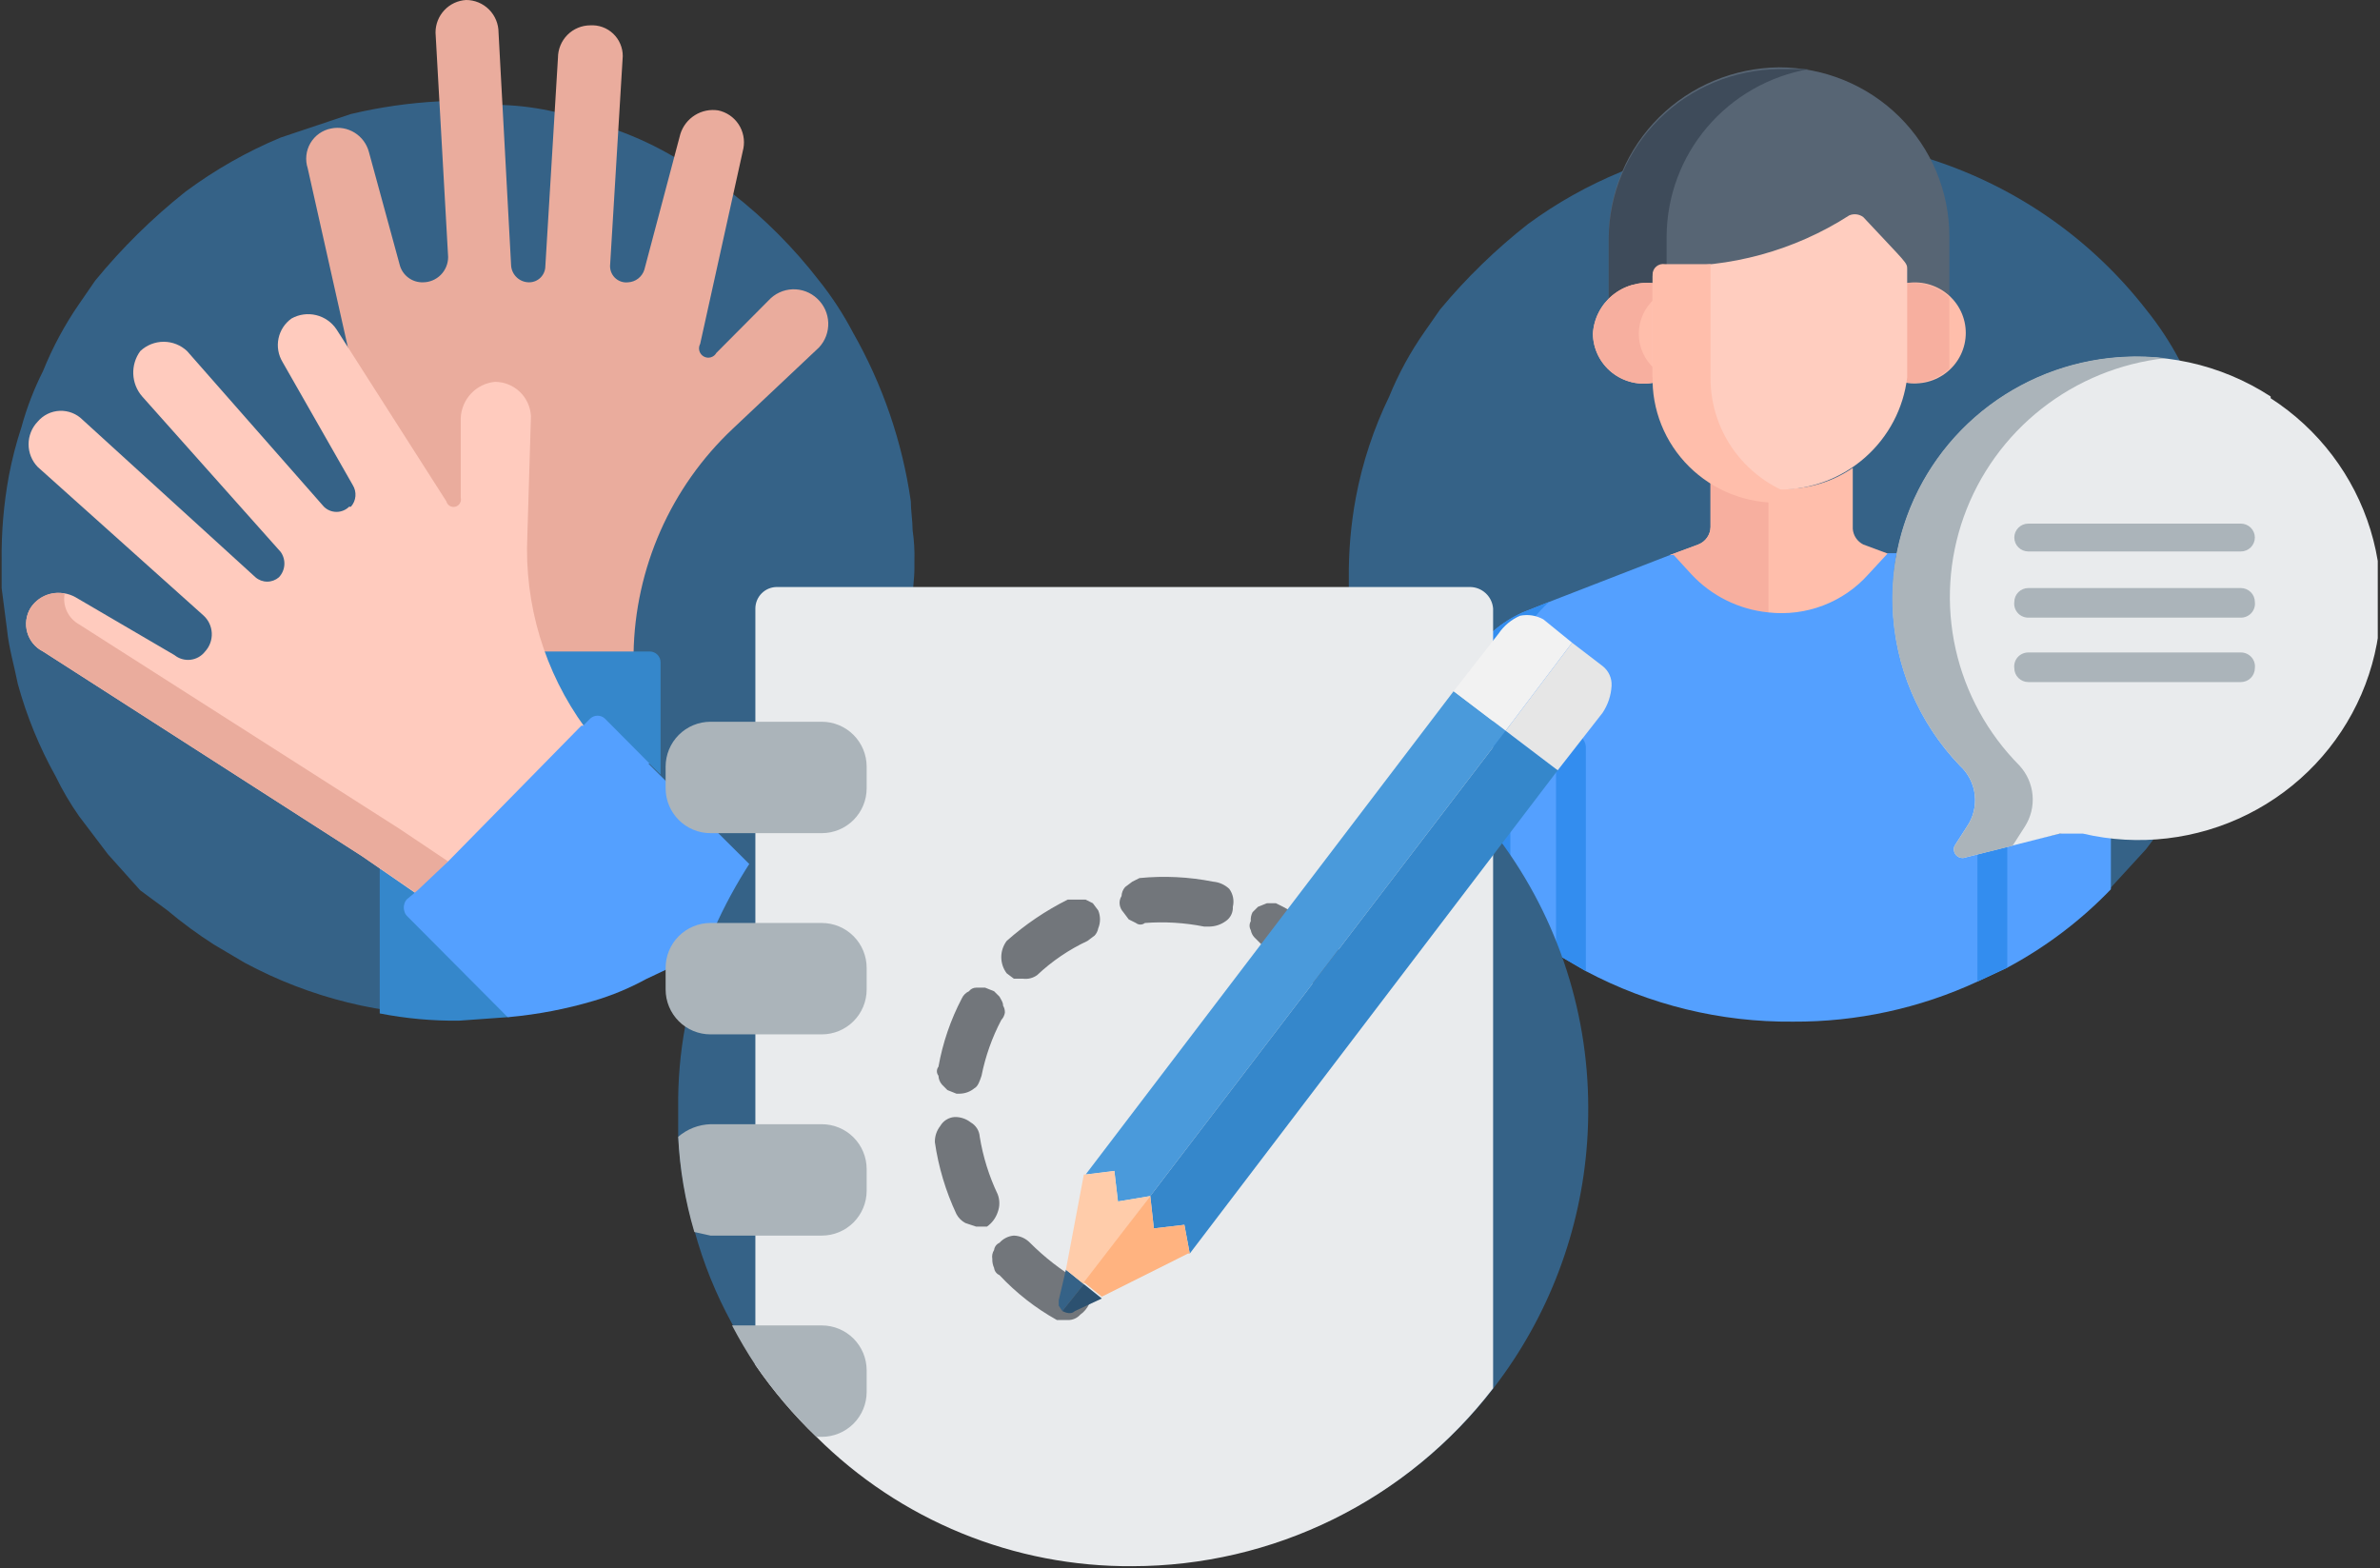 <svg width="299" height="197" viewBox="0 0 299 197" fill="none" xmlns="http://www.w3.org/2000/svg">
<rect x="0" y="0" width="299" height="197" fill="#333333" stroke="none"/>
<g clip-path="url(#clip0_39_18)">
<path d="M281.293 72.779V73.654C281.293 74.967 281.073 76.061 281.073 77.373C280.977 78.847 280.755 80.311 280.411 81.749C280.298 83.005 280.076 84.249 279.749 85.468C278.039 92.44 275.048 99.04 270.925 104.938L269.602 106.688L265.19 111.5C261.4 115.439 257.008 118.761 252.175 121.345L248.425 123.095C241.176 126.452 233.265 128.17 225.264 128.127C216.2 128.106 207.274 125.93 199.234 121.782L195.484 119.595C193.483 118.334 191.568 116.946 189.749 115.438L186.44 112.594L182.469 108.219L178.94 103.625C177.855 102.1 176.896 100.49 176.072 98.812C174.078 95.293 172.523 91.546 171.44 87.655C170.44 83.855 169.775 79.975 169.454 76.061V76.061V72.779C169.41 69.332 169.706 65.888 170.337 62.497C171.164 58.103 172.574 53.837 174.528 49.809C175.692 46.957 177.172 44.242 178.94 41.715L180.925 38.871C184.209 34.921 187.906 31.328 191.955 28.151C195.567 25.499 199.494 23.295 203.646 21.588V21.588C206.507 20.412 209.457 19.461 212.469 18.744C216.666 17.778 220.956 17.265 225.264 17.213C231.187 17.249 237.068 18.208 242.69 20.057C253.364 23.501 262.743 30.058 269.602 38.871C271.2 40.847 272.604 42.972 273.793 45.215C277.509 51.454 279.91 58.375 280.852 65.56C280.852 66.654 281.073 67.966 281.073 69.06C281.256 70.291 281.33 71.535 281.293 72.779V72.779Z" fill="#356287"/>
<path d="M212.028 72.342C213.513 73.911 215.307 75.162 217.299 76.017C219.291 76.872 221.439 77.314 223.609 77.314C225.78 77.314 227.927 76.872 229.919 76.017C231.911 75.162 233.705 73.911 235.19 72.342L237.616 69.716L234.087 68.404C233.714 68.216 233.396 67.937 233.164 67.592C232.933 67.247 232.794 66.848 232.764 66.435V58.778C230.241 60.519 227.234 61.437 224.161 61.403C220.869 61.531 217.623 60.611 214.896 58.778V66.216C214.885 66.691 214.733 67.153 214.458 67.542C214.183 67.931 213.798 68.231 213.352 68.404L209.822 69.716L212.028 72.342Z" fill="#FFBEAB"/>
<path d="M222.175 61.403C219.57 61.129 217.071 60.228 214.896 58.778V66.216C214.885 66.691 214.733 67.153 214.458 67.542C214.183 67.931 213.798 68.231 213.352 68.404L209.822 69.716L212.028 72.342C214.729 75.087 218.325 76.793 222.175 77.154V61.403Z" fill="#F7AF9F"/>
<path d="M265.19 104.938V111.719C261.4 115.658 257.008 118.98 252.175 121.564L248.425 123.314C241.175 126.671 233.264 128.389 225.263 128.345C216.187 128.432 207.236 126.25 199.234 122.001L195.484 119.814C193.483 118.553 191.568 117.164 189.749 115.657L186.44 112.813L182.469 108.438V90.499C182.468 87.636 183.3 84.833 184.865 82.427C186.43 80.022 188.662 78.115 191.293 76.936L194.602 75.623L209.822 69.716H210.263L212.469 72.123C214.999 74.855 218.454 76.569 222.175 76.936C224.507 77.198 226.868 76.897 229.057 76.059C231.247 75.221 233.199 73.871 234.749 72.123L237.175 69.498H238.278C237.411 74.236 237.7 79.111 239.12 83.715C240.54 88.32 243.05 92.521 246.44 95.968C247.484 97.022 248.14 98.394 248.3 99.863C248.46 101.332 248.116 102.812 247.322 104.062L245.778 106.25C245.694 106.392 245.651 106.555 245.655 106.719C245.66 106.884 245.711 107.044 245.803 107.182C245.895 107.319 246.025 107.427 246.177 107.495C246.328 107.562 246.496 107.586 246.661 107.563L248.425 107.125L252.175 106.031H253.058L258.793 104.719C259.72 104.431 260.7 104.356 261.661 104.5C262.822 104.75 264.003 104.897 265.19 104.938V104.938Z" fill="#54A0FF"/>
<path d="M194.602 75.623C193.063 77.006 191.836 78.695 191 80.579C190.164 82.464 189.737 84.502 189.749 86.561V115.657L186.44 112.813L182.469 108.438V90.499C182.468 87.636 183.3 84.833 184.865 82.427C186.43 80.021 188.662 78.115 191.293 76.936L194.602 75.623Z" fill="#338DEF"/>
<path d="M199.234 93.781V122.001L195.484 119.814V93.781C195.532 93.333 195.733 92.915 196.054 92.596C196.376 92.278 196.797 92.078 197.249 92.03C197.739 92.027 198.213 92.205 198.58 92.528C198.947 92.851 199.18 93.297 199.234 93.781V93.781Z" fill="#338DEF"/>
<path d="M252.175 106.031V121.564L248.425 123.314V106.906L252.175 106.031Z" fill="#338DEF"/>
<path d="M285.264 49.809C278.974 45.713 271.385 44.053 263.941 45.147C256.498 46.24 249.719 50.01 244.897 55.738C240.074 61.467 237.544 68.754 237.788 76.213C238.032 83.671 241.033 90.78 246.219 96.187C247.266 97.147 247.931 98.448 248.093 99.853C248.255 101.258 247.903 102.674 247.102 103.844L245.558 106.25C245.48 106.424 245.45 106.614 245.47 106.803C245.489 106.992 245.558 107.173 245.669 107.327C245.781 107.482 245.931 107.605 246.104 107.685C246.278 107.764 246.47 107.798 246.661 107.781L258.793 104.719H261.661C268.639 106.358 275.976 105.501 282.379 102.3C288.783 99.099 293.841 93.759 296.663 87.221C299.485 80.683 299.888 73.367 297.803 66.563C295.717 59.758 291.277 53.903 285.264 50.028V49.809Z" fill="#E9EBED"/>
<path d="M254.381 103.844C255.131 102.671 255.472 101.288 255.352 99.905C255.233 98.522 254.659 97.216 253.719 96.187C249.71 92.15 246.926 87.076 245.687 81.545C244.448 76.013 244.804 70.247 246.714 64.907C248.625 59.567 252.011 54.867 256.488 51.346C260.965 47.825 266.35 45.624 272.028 44.996C265.759 44.255 259.412 45.451 253.854 48.421C248.295 51.392 243.797 55.991 240.974 61.591C238.15 67.192 237.139 73.52 238.078 79.712C239.017 85.904 241.86 91.658 246.219 96.187C247.266 97.147 247.931 98.448 248.093 99.853C248.255 101.258 247.903 102.674 247.102 103.844L245.558 106.25C245.48 106.424 245.45 106.614 245.47 106.803C245.489 106.992 245.558 107.173 245.669 107.327C245.781 107.482 245.931 107.605 246.104 107.685C246.278 107.764 246.47 107.798 246.661 107.781L252.837 106.25L254.381 103.844Z" fill="#ABB4BA"/>
<path d="M281.514 65.779H254.822C254.354 65.779 253.906 65.963 253.575 66.291C253.244 66.619 253.058 67.064 253.058 67.529C253.058 67.993 253.244 68.438 253.575 68.766C253.906 69.094 254.354 69.279 254.822 69.279H281.514C281.982 69.279 282.431 69.094 282.762 68.766C283.092 68.438 283.278 67.993 283.278 67.529C283.278 67.064 283.092 66.619 282.762 66.291C282.431 65.963 281.982 65.779 281.514 65.779Z" fill="#ABB4BA"/>
<path d="M281.514 73.873H254.822C254.354 73.873 253.906 74.057 253.575 74.385C253.244 74.714 253.058 75.159 253.058 75.623C253.026 75.871 253.049 76.122 253.123 76.36C253.197 76.598 253.322 76.818 253.49 77.005C253.657 77.191 253.862 77.34 254.092 77.441C254.322 77.543 254.571 77.594 254.822 77.592H281.514C281.765 77.594 282.014 77.543 282.244 77.441C282.474 77.34 282.679 77.191 282.847 77.005C283.014 76.818 283.139 76.598 283.213 76.36C283.288 76.122 283.31 75.871 283.278 75.623C283.278 75.159 283.092 74.714 282.762 74.385C282.431 74.057 281.982 73.873 281.514 73.873V73.873Z" fill="#ABB4BA"/>
<path d="M281.514 81.967H254.822C254.571 81.965 254.322 82.017 254.092 82.118C253.862 82.219 253.657 82.368 253.49 82.555C253.322 82.741 253.197 82.961 253.123 83.199C253.049 83.437 253.026 83.689 253.058 83.936C253.058 84.4 253.244 84.845 253.575 85.174C253.906 85.502 254.354 85.686 254.822 85.686H281.514C281.982 85.686 282.431 85.502 282.762 85.174C283.092 84.845 283.278 84.4 283.278 83.936C283.31 83.689 283.288 83.437 283.213 83.199C283.139 82.961 283.014 82.741 282.847 82.555C282.679 82.368 282.474 82.219 282.244 82.118C282.014 82.017 281.765 81.965 281.514 81.967V81.967Z" fill="#ABB4BA"/>
<path d="M223.499 8.462C217.842 8.519 212.433 10.773 208.432 14.741C204.432 18.708 202.159 24.072 202.102 29.683V37.558C202.879 36.973 203.771 36.554 204.72 36.328C205.669 36.102 206.656 36.074 207.616 36.245V35.152C207.614 34.959 207.654 34.769 207.733 34.593C207.813 34.418 207.931 34.262 208.078 34.137C208.226 34.011 208.399 33.92 208.586 33.868C208.773 33.817 208.969 33.807 209.161 33.839C217.321 34.103 225.378 31.972 232.322 27.714C232.441 27.589 232.588 27.494 232.751 27.436C232.914 27.378 233.089 27.358 233.261 27.38C233.432 27.401 233.597 27.462 233.74 27.558C233.884 27.654 234.003 27.782 234.087 27.932C239.602 33.62 239.602 33.401 239.602 34.276V36.245C240.513 36.061 241.452 36.063 242.363 36.251C243.273 36.439 244.135 36.809 244.896 37.339V29.683C244.896 26.896 244.342 24.136 243.267 21.562C242.192 18.987 240.616 16.648 238.629 14.678C236.642 12.707 234.283 11.144 231.687 10.078C229.091 9.011 226.309 8.462 223.499 8.462V8.462Z" fill="#576574"/>
<path d="M209.381 29.682C209.408 24.661 211.211 19.808 214.476 15.97C217.742 12.132 222.262 9.552 227.249 8.681H223.499C217.842 8.738 212.433 10.992 208.432 14.959C204.432 18.927 202.159 24.291 202.102 29.901V37.777C202.879 37.192 203.771 36.773 204.72 36.547C205.669 36.321 206.656 36.293 207.616 36.464V35.37C207.614 35.178 207.654 34.987 207.733 34.812C207.813 34.636 207.931 34.481 208.078 34.355C208.226 34.23 208.399 34.139 208.586 34.087C208.773 34.036 208.969 34.026 209.161 34.058H209.381V29.682Z" fill="#3E4B5A"/>
<path d="M239.381 35.589V48.059C240.305 48.231 241.256 48.199 242.167 47.966C243.077 47.732 243.924 47.302 244.648 46.707C245.372 46.112 245.954 45.365 246.354 44.522C246.754 43.678 246.961 42.756 246.961 41.824C246.961 40.891 246.754 39.97 246.354 39.126C245.954 38.282 245.372 37.536 244.648 36.941C243.924 36.345 243.077 35.916 242.167 35.682C241.256 35.448 240.305 35.417 239.381 35.589V35.589Z" fill="#FFBEAB"/>
<path d="M207.837 47.621V35.589C206.904 35.467 205.955 35.538 205.051 35.796C204.147 36.054 203.306 36.495 202.581 37.091C201.856 37.686 201.263 38.424 200.839 39.257C200.415 40.09 200.169 41.001 200.116 41.933C200.128 42.871 200.35 43.794 200.765 44.637C201.18 45.479 201.778 46.22 202.517 46.806C203.255 47.392 204.115 47.808 205.035 48.024C205.955 48.241 206.912 48.253 207.837 48.059V47.621Z" fill="#FFBEAB"/>
<path d="M244.896 37.339C244.162 36.665 243.287 36.159 242.335 35.857C241.382 35.554 240.374 35.463 239.381 35.589V48.059C240.374 48.185 241.382 48.093 242.335 47.791C243.287 47.489 244.162 46.983 244.896 46.309V37.339Z" fill="#F7AF9F"/>
<path d="M207.837 46.309C207.221 45.755 206.729 45.08 206.393 44.326C206.056 43.572 205.882 42.757 205.882 41.933C205.882 41.109 206.056 40.294 206.393 39.541C206.729 38.787 207.221 38.112 207.837 37.558V35.589C206.904 35.467 205.955 35.538 205.051 35.796C204.147 36.054 203.306 36.495 202.581 37.091C201.856 37.686 201.263 38.424 200.839 39.257C200.415 40.09 200.169 41.001 200.116 41.933C200.128 42.871 200.35 43.794 200.765 44.637C201.18 45.479 201.778 46.22 202.517 46.806C203.255 47.392 204.115 47.808 205.035 48.024C205.955 48.241 206.912 48.253 207.837 48.059V46.309Z" fill="#F7AF9F"/>
<path d="M234.087 27.276C233.839 27.088 233.545 26.968 233.235 26.93C232.924 26.892 232.61 26.936 232.322 27.057C225.442 31.48 217.355 33.696 209.16 33.401C208.969 33.369 208.773 33.379 208.586 33.431C208.399 33.482 208.226 33.574 208.078 33.699C207.931 33.824 207.813 33.98 207.733 34.156C207.654 34.331 207.614 34.522 207.616 34.714V47.402C208.077 51.288 209.96 54.87 212.908 57.47C215.856 60.07 219.664 61.506 223.609 61.506C227.554 61.506 231.362 60.07 234.31 57.47C237.258 54.87 239.141 51.288 239.602 47.402V33.839C239.602 32.964 239.602 33.183 234.087 27.276Z" fill="#FFCDBF"/>
<path d="M214.896 47.402V33.183H209.161C208.969 33.151 208.773 33.161 208.586 33.212C208.399 33.264 208.226 33.355 208.078 33.48C207.931 33.605 207.813 33.761 207.733 33.937C207.654 34.112 207.614 34.303 207.616 34.495V47.184C207.555 49.297 207.93 51.401 208.718 53.366C209.506 55.331 210.69 57.115 212.197 58.611C213.705 60.106 215.504 61.28 217.486 62.061C219.467 62.842 221.588 63.214 223.719 63.153L227.249 62.716C223.728 61.961 220.577 60.026 218.327 57.237C216.077 54.448 214.865 50.974 214.896 47.402V47.402Z" fill="#FFBEAB"/>
</g>
<g clip-path="url(#clip1_39_18)">
<path d="M114.879 70.477V71.386C114.879 72.751 114.652 73.887 114.652 75.251C114.554 76.783 114.327 78.304 113.974 79.798C113.858 81.104 113.631 82.397 113.295 83.663C111.562 90.957 108.411 97.833 104.022 103.897C103.729 104.552 103.348 105.163 102.891 105.716L98.368 110.717L97.463 111.626C93.77 115.302 89.583 118.44 85.023 120.948L81.178 122.766C79.094 123.907 76.896 124.821 74.619 125.495C71.151 126.525 67.591 127.21 63.989 127.541H57.43C48.124 127.631 38.946 125.363 30.741 120.948L26.896 118.674C24.845 117.364 22.881 115.921 21.016 114.355L17.623 111.854L13.552 107.307L9.933 102.533C8.821 100.947 7.838 99.275 6.993 97.531C4.949 93.874 3.354 89.98 2.243 85.936C1.791 83.663 1.112 81.39 0.886 79.116L0.208 73.887V70.477C0.162 66.894 0.465 63.315 1.112 59.792C1.506 57.713 2.035 55.663 2.696 53.654C3.364 51.219 4.273 48.858 5.41 46.606C6.603 43.642 8.12 40.821 9.933 38.194L11.969 35.239C15.336 31.134 19.127 27.4 23.278 24.099C26.982 21.343 31.008 19.052 35.265 17.278V17.278L41.372 15.232L44.086 14.323C47.725 13.46 51.434 12.927 55.168 12.731H57.43L63.084 13.186C65.37 13.264 67.643 13.569 69.87 14.095L75.298 15.687L77.56 16.369C80.074 17.273 82.497 18.415 84.797 19.779L92.035 24.326C96.091 27.495 99.738 31.161 102.891 35.239C104.53 37.293 105.969 39.501 107.189 41.831C110.902 48.359 113.358 55.532 114.426 62.975C114.426 64.111 114.652 65.475 114.652 66.612C114.84 67.891 114.916 69.184 114.879 70.477V70.477Z" fill="#356287"/>
<path d="M102.665 37.512C102.251 37.121 101.763 36.816 101.231 36.616C100.699 36.416 100.132 36.323 99.564 36.344C98.997 36.365 98.439 36.5 97.922 36.739C97.406 36.979 96.943 37.319 96.558 37.739L89.999 44.332C89.849 44.604 89.598 44.804 89.301 44.889C89.004 44.974 88.686 44.938 88.416 44.787C88.146 44.636 87.947 44.384 87.862 44.086C87.777 43.787 87.814 43.467 87.964 43.196L93.392 18.642C93.593 17.588 93.373 16.497 92.781 15.604C92.188 14.711 91.271 14.088 90.225 13.868C89.213 13.711 88.179 13.922 87.308 14.464C86.437 15.006 85.787 15.843 85.476 16.823L80.952 33.874C80.815 34.317 80.546 34.706 80.182 34.99C79.819 35.275 79.377 35.441 78.917 35.466C78.611 35.502 78.301 35.469 78.01 35.367C77.719 35.266 77.455 35.1 77.237 34.881C77.019 34.662 76.854 34.396 76.753 34.104C76.652 33.811 76.619 33.5 76.655 33.192L78.238 7.048C78.239 6.52 78.133 5.999 77.925 5.514C77.718 5.03 77.415 4.593 77.033 4.231C76.652 3.869 76.201 3.589 75.708 3.409C75.215 3.229 74.691 3.152 74.167 3.183C73.087 3.183 72.052 3.614 71.288 4.381C70.525 5.149 70.096 6.19 70.096 7.275L68.513 33.42C68.513 33.962 68.298 34.483 67.916 34.867C67.535 35.25 67.017 35.466 66.477 35.466C65.915 35.469 65.371 35.261 64.953 34.882C64.534 34.504 64.272 33.983 64.215 33.42L62.632 4.092C62.632 3.007 62.203 1.966 61.44 1.199C60.676 0.431 59.641 0 58.561 0C57.521 0.058 56.543 0.515 55.827 1.276C55.112 2.037 54.714 3.045 54.716 4.092L56.299 32.283C56.299 33.127 55.966 33.937 55.372 34.534C54.778 35.13 53.973 35.466 53.133 35.466C52.457 35.484 51.796 35.268 51.261 34.854C50.725 34.44 50.348 33.853 50.193 33.192L46.347 19.097C46.08 18.088 45.44 17.221 44.556 16.671C43.674 16.122 42.615 15.932 41.598 16.142C41.06 16.244 40.551 16.46 40.103 16.776C39.655 17.091 39.279 17.5 39.001 17.973C38.723 18.447 38.548 18.974 38.489 19.521C38.43 20.067 38.487 20.621 38.658 21.143L43.86 44.332L55.847 63.202C55.941 63.42 56.1 63.603 56.303 63.726C56.506 63.848 56.742 63.904 56.978 63.884C57.156 63.884 57.332 63.849 57.497 63.78C57.662 63.712 57.811 63.611 57.937 63.484C58.063 63.358 58.163 63.207 58.231 63.042C58.3 62.877 58.335 62.699 58.335 62.52V52.517C58.329 51.446 58.719 50.411 59.429 49.612C60.14 48.814 61.12 48.31 62.18 48.197H62.406C63.486 48.197 64.521 48.628 65.285 49.396C66.048 50.163 66.477 51.204 66.477 52.289L66.025 67.294C65.87 72.318 66.636 77.327 68.287 82.072H79.595C79.685 76.775 80.833 71.55 82.969 66.707C85.106 61.865 88.189 57.503 92.035 53.881L102.891 43.65C103.28 43.234 103.583 42.744 103.783 42.209C103.982 41.674 104.074 41.105 104.053 40.534C104.032 39.963 103.898 39.402 103.66 38.883C103.422 38.364 103.084 37.898 102.665 37.512V37.512Z" fill="#EAAC9D"/>
<path d="M73.036 91.393H73.262L74.393 90.256H75.75L82.988 97.304V83.208C82.988 83.029 82.953 82.852 82.885 82.686C82.816 82.521 82.716 82.37 82.59 82.244C82.464 82.117 82.315 82.017 82.15 81.948C81.986 81.879 81.809 81.844 81.631 81.844H68.287C69.409 85.238 71.008 88.454 73.036 91.393V91.393Z" fill="#3587CB"/>
<path d="M51.323 115.037C51.242 114.944 51.179 114.836 51.14 114.719C51.102 114.602 51.087 114.478 51.097 114.355C51.097 114.127 51.097 113.9 51.323 113.9L52.68 112.309L47.705 108.671V127.313C50.983 127.954 54.317 128.259 57.656 128.223L63.989 127.768L51.323 115.037Z" fill="#3587CB"/>
<path d="M81.405 42.514C78.272 42.517 75.204 43.417 72.561 45.108C69.918 46.799 67.808 49.211 66.477 52.062V52.062L66.025 62.293L68.06 62.747C68.96 62.747 69.823 62.388 70.459 61.748C71.096 61.109 71.453 60.242 71.453 59.337C71.453 56.684 72.501 54.14 74.368 52.264C76.234 50.388 78.765 49.334 81.405 49.334C82.305 49.334 83.167 48.975 83.804 48.335C84.44 47.696 84.797 46.828 84.797 45.924C84.797 45.019 84.44 44.152 83.804 43.512C83.167 42.873 82.305 42.514 81.405 42.514V42.514Z" fill="#EAAC9D"/>
<path d="M73.489 91.393C68.403 84.429 65.849 75.923 66.251 67.294L66.703 52.289C66.645 51.123 66.143 50.024 65.301 49.22C64.459 48.416 63.341 47.968 62.18 47.97C61.038 48.079 59.974 48.599 59.184 49.435C58.394 50.27 57.932 51.365 57.883 52.517V62.52C57.943 62.761 57.905 63.016 57.777 63.23C57.65 63.443 57.444 63.596 57.204 63.657C56.964 63.717 56.71 63.679 56.498 63.551C56.286 63.423 56.133 63.216 56.073 62.975L42.276 41.377C41.675 40.479 40.761 39.84 39.714 39.587C38.666 39.335 37.563 39.487 36.622 40.013C35.783 40.611 35.199 41.505 34.99 42.517C34.78 43.53 34.959 44.584 35.491 45.469L44.312 60.929C44.574 61.346 44.694 61.839 44.653 62.331C44.612 62.823 44.413 63.288 44.086 63.657H43.86C43.437 64.073 42.868 64.307 42.276 64.307C41.684 64.307 41.116 64.073 40.693 63.657L23.504 44.105C22.707 43.354 21.656 42.936 20.564 42.936C19.471 42.936 18.42 43.354 17.623 44.105C17.012 44.937 16.702 45.953 16.743 46.987C16.784 48.02 17.174 49.008 17.849 49.789L35.265 69.34C35.602 69.814 35.764 70.392 35.722 70.973C35.681 71.554 35.439 72.102 35.039 72.523C34.629 72.875 34.108 73.069 33.569 73.069C33.03 73.069 32.508 72.875 32.099 72.523L10.386 52.744C10.01 52.365 9.561 52.069 9.066 51.874C8.57 51.679 8.04 51.59 7.509 51.611C6.977 51.632 6.456 51.764 5.978 51.998C5.5 52.233 5.076 52.564 4.731 52.971C3.999 53.734 3.59 54.753 3.59 55.813C3.59 56.873 3.999 57.892 4.731 58.655L25.539 77.297C25.856 77.578 26.113 77.92 26.296 78.302C26.479 78.684 26.584 79.099 26.605 79.523C26.626 79.947 26.562 80.37 26.418 80.769C26.274 81.168 26.052 81.533 25.766 81.844C25.545 82.131 25.269 82.37 24.956 82.548C24.642 82.726 24.296 82.84 23.938 82.882C23.58 82.924 23.217 82.894 22.871 82.794C22.525 82.694 22.202 82.526 21.921 82.299L9.481 75.024C8.54 74.498 7.437 74.346 6.389 74.599C5.342 74.851 4.428 75.49 3.827 76.388C3.552 76.846 3.376 77.355 3.307 77.885C3.239 78.414 3.28 78.952 3.429 79.465C3.578 79.978 3.83 80.454 4.171 80.863C4.512 81.273 4.934 81.607 5.41 81.844L45.443 107.534L52.681 112.536L73.489 91.393Z" fill="#FFCBBE"/>
<path d="M50.193 104.124L9.933 78.434C9.265 78.064 8.73 77.491 8.405 76.797C8.08 76.103 7.982 75.323 8.124 74.569C7.309 74.394 6.459 74.474 5.691 74.799C4.922 75.124 4.271 75.679 3.827 76.388C3.552 76.845 3.376 77.355 3.307 77.885C3.239 78.414 3.28 78.952 3.429 79.465C3.578 79.978 3.83 80.454 4.171 80.863C4.512 81.273 4.934 81.607 5.41 81.844L45.443 107.534L52.454 112.309L56.299 108.216L50.193 104.124V104.124Z" fill="#EAAC9D"/>
<path d="M97.463 111.854C93.77 115.53 89.583 118.667 85.023 121.175L81.178 122.994C79.094 124.134 76.896 125.049 74.619 125.722C71.151 126.752 67.591 127.438 63.989 127.768H63.763L51.097 115.037C50.875 114.787 50.752 114.463 50.752 114.127C50.752 113.792 50.875 113.468 51.097 113.218L52.454 112.081L56.299 108.444L73.036 91.393H73.262L74.167 90.484C74.416 90.26 74.738 90.136 75.072 90.136C75.406 90.136 75.728 90.26 75.977 90.484L97.463 111.854Z" fill="#54A0FF"/>
<path d="M81.631 95.94H81.405L64.215 113.218C63.993 113.468 63.87 113.792 63.87 114.127C63.87 114.463 63.993 114.787 64.215 115.037L74.619 125.495C71.151 126.525 67.591 127.21 63.989 127.541H63.763L51.097 114.809C50.875 114.559 50.752 114.235 50.752 113.9C50.752 113.564 50.875 113.241 51.097 112.991L52.454 111.854L56.299 108.216L73.036 91.165H73.262L74.167 90.256C74.416 90.032 74.738 89.909 75.072 89.909C75.406 89.909 75.728 90.032 75.977 90.256L81.631 95.94Z" fill="#54A0FF"/>
</g>
<g clip-path="url(#clip2_39_18)">
<path d="M199.531 139.198C199.586 150.464 196.31 161.495 190.115 170.902C183.92 180.309 175.083 187.671 164.717 192.063C154.351 196.454 142.919 197.678 131.86 195.581C120.8 193.484 110.607 188.159 102.565 180.277C99.708 177.537 97.139 174.512 94.897 171.249C93.837 169.644 92.859 167.987 91.966 166.283C89.927 162.573 88.337 158.633 87.23 154.546C86.081 150.654 85.399 146.638 85.201 142.584V142.584V139.198C85.156 135.716 85.458 132.238 86.103 128.816C86.944 124.309 88.306 119.916 90.162 115.725C91.519 112.821 93.103 110.029 94.897 107.373L96.927 104.439C100.105 100.203 103.907 96.474 108.202 93.38C120.229 84.409 135.302 80.541 150.158 82.611C165.014 84.68 178.457 92.522 187.58 104.439C195.328 114.366 199.535 126.601 199.531 139.198V139.198Z" fill="#356287"/>
<path d="M187.58 76.452V174.409C182.234 181.354 175.369 186.98 167.511 190.854C159.653 194.728 151.013 196.746 142.253 196.754C134.893 196.804 127.596 195.394 120.784 192.604C113.972 189.815 107.779 185.702 102.565 180.503C99.708 177.763 97.139 174.738 94.897 171.474V76.452C94.897 75.733 95.183 75.044 95.69 74.537C96.198 74.028 96.886 73.743 97.603 73.743H184.648C185.388 73.741 186.101 74.019 186.645 74.521C187.189 75.024 187.523 75.713 187.58 76.452V76.452Z" fill="#E9EBED"/>
<path d="M103.241 90.671H89.26C87.765 90.671 86.331 91.266 85.273 92.324C84.216 93.382 83.622 94.817 83.622 96.314V99.022C83.622 99.763 83.768 100.497 84.051 101.182C84.335 101.866 84.75 102.488 85.273 103.012C85.797 103.536 86.418 103.952 87.102 104.236C87.786 104.519 88.519 104.665 89.26 104.665H103.241C103.981 104.665 104.715 104.519 105.399 104.236C106.082 103.952 106.704 103.536 107.227 103.012C107.751 102.488 108.166 101.866 108.45 101.182C108.733 100.497 108.879 99.763 108.879 99.022V96.314C108.879 94.817 108.285 93.382 107.227 92.324C106.17 91.266 104.736 90.671 103.241 90.671V90.671Z" fill="#ABB4BA"/>
<path d="M103.241 115.95H89.26C87.765 115.95 86.331 116.545 85.273 117.603C84.216 118.661 83.622 120.097 83.622 121.593V124.302C83.622 125.043 83.768 125.776 84.051 126.461C84.335 127.146 84.75 127.768 85.273 128.292C85.797 128.816 86.418 129.231 87.102 129.515C87.786 129.798 88.519 129.944 89.26 129.944H103.241C103.981 129.944 104.715 129.798 105.399 129.515C106.082 129.231 106.704 128.816 107.227 128.292C107.751 127.768 108.166 127.146 108.45 126.461C108.733 125.776 108.879 125.043 108.879 124.302V121.593C108.879 120.097 108.285 118.661 107.227 117.603C106.17 116.545 104.736 115.95 103.241 115.95V115.95Z" fill="#ABB4BA"/>
<path d="M108.879 146.872V149.581C108.879 151.077 108.285 152.513 107.227 153.571C106.17 154.629 104.736 155.223 103.241 155.223H89.26L87.23 154.772C86.081 150.88 85.399 146.864 85.201 142.81V142.81C86.334 141.834 87.766 141.277 89.26 141.23H103.241C104.736 141.23 106.17 141.824 107.227 142.882C108.285 143.941 108.879 145.376 108.879 146.872V146.872Z" fill="#ABB4BA"/>
<path d="M108.879 172.151V174.86C108.879 176.356 108.285 177.792 107.227 178.85C106.17 179.908 104.736 180.503 103.241 180.503H102.565C99.708 177.763 97.139 174.738 94.897 171.474C93.837 169.87 92.859 168.212 91.966 166.509H103.241C104.736 166.509 106.17 167.103 107.227 168.161C108.285 169.22 108.879 170.655 108.879 172.151Z" fill="#ABB4BA"/>
<path d="M136.616 162.22C136.366 161.677 135.977 161.21 135.488 160.866C133.271 159.543 131.226 157.951 129.4 156.126C128.868 155.571 128.139 155.246 127.37 155.223C126.675 155.28 126.029 155.604 125.566 156.126C125.384 156.204 125.226 156.329 125.107 156.487C124.988 156.645 124.913 156.832 124.889 157.029C124.675 157.364 124.595 157.766 124.664 158.158C124.65 158.546 124.727 158.933 124.889 159.286C124.913 159.483 124.988 159.67 125.107 159.828C125.226 159.987 125.384 160.111 125.566 160.189C127.664 162.434 130.098 164.338 132.782 165.832H134.135C134.432 165.841 134.727 165.785 134.999 165.669C135.272 165.552 135.516 165.376 135.714 165.155C136.202 164.811 136.591 164.343 136.841 163.8C136.865 163.264 136.789 162.728 136.616 162.22ZM125.34 150.032C124.252 147.743 123.493 145.312 123.085 142.81C123.06 142.439 122.944 142.08 122.748 141.765C122.551 141.45 122.28 141.189 121.958 141.004C121.381 140.549 120.663 140.309 119.928 140.327C119.558 140.352 119.2 140.468 118.885 140.665C118.57 140.862 118.309 141.133 118.124 141.455C117.67 142.033 117.43 142.751 117.448 143.487C117.9 146.613 118.812 149.655 120.154 152.515C120.408 152.996 120.801 153.389 121.281 153.644L122.634 154.095H123.987C124.62 153.653 125.094 153.02 125.34 152.289C125.618 151.563 125.618 150.759 125.34 150.032V150.032ZM126.017 126.333C126.017 125.882 125.791 125.656 125.566 125.204L124.889 124.527L123.762 124.076H122.634C122.459 124.076 122.287 124.117 122.13 124.195C121.974 124.273 121.837 124.387 121.732 124.527C121.332 124.708 121.011 125.029 120.83 125.43C119.422 128.123 118.433 131.015 117.899 134.007C117.771 134.167 117.701 134.366 117.701 134.571C117.701 134.776 117.771 134.975 117.899 135.136C117.914 135.553 118.074 135.951 118.35 136.264L119.026 136.941L120.154 137.393H120.605C121.265 137.377 121.901 137.138 122.409 136.715C122.86 136.49 123.085 135.813 123.311 135.136C123.799 132.696 124.634 130.34 125.791 128.139C126.025 127.887 126.181 127.574 126.242 127.236C126.26 126.919 126.181 126.604 126.017 126.333V126.333ZM168.412 119.562C166.373 117.253 163.927 115.34 161.196 113.919L160.294 113.468H159.166L158.039 113.919L157.362 114.596C157.18 114.943 157.101 115.335 157.137 115.725C157.038 115.896 156.985 116.091 156.985 116.289C156.985 116.487 157.038 116.682 157.137 116.853C157.198 117.191 157.355 117.504 157.588 117.756L158.49 118.659C160.64 119.89 162.612 121.409 164.353 123.173L165.255 123.85H167.51C167.735 123.624 168.186 123.624 168.412 123.173C168.934 122.71 169.257 122.063 169.314 121.367C169.314 121.017 169.232 120.671 169.076 120.358C168.919 120.045 168.692 119.772 168.412 119.562V119.562ZM137.969 114.37L137.292 113.468L136.39 113.016H134.135C131.362 114.401 128.784 116.147 126.468 118.207C126.029 118.794 125.791 119.506 125.791 120.239C125.791 120.971 126.029 121.684 126.468 122.27L127.37 122.947H128.498C129.135 123.037 129.781 122.875 130.302 122.496C132.166 120.74 134.297 119.293 136.616 118.207L137.518 117.53C137.751 117.278 137.907 116.965 137.969 116.628C138.118 116.27 138.194 115.886 138.194 115.499C138.194 115.112 138.118 114.728 137.969 114.37V114.37ZM154.43 111.662C153.875 111.141 153.16 110.823 152.401 110.759C149.358 110.155 146.243 110.003 143.155 110.308L142.253 110.759L141.351 111.436C141.075 111.749 140.916 112.148 140.9 112.565C140.686 112.899 140.605 113.302 140.675 113.693C140.736 114.031 140.893 114.344 141.126 114.596L141.802 115.499L142.704 115.95C142.864 116.079 143.063 116.148 143.268 116.148C143.473 116.148 143.672 116.079 143.832 115.95C146.321 115.762 148.825 115.914 151.273 116.402H151.95C152.679 116.387 153.387 116.151 153.979 115.725C154.274 115.529 154.512 115.259 154.67 114.942C154.829 114.625 154.901 114.273 154.881 113.919C154.977 113.533 154.985 113.13 154.907 112.74C154.83 112.35 154.667 111.982 154.43 111.662V111.662Z" fill="#72767B"/>
<path d="M189.158 91.8L144.508 150.258L140.449 150.935L139.998 147.098L136.39 147.549L182.619 86.834L189.158 91.8Z" fill="#4A9ADB"/>
<path d="M195.698 96.765L149.469 157.48L148.793 153.869L144.959 154.321L144.508 150.258L189.158 91.8L195.698 96.765Z" fill="#3587CB"/>
<path d="M136.165 161.318L133.459 164.703L133.008 164.026V163.349L133.91 159.512L136.165 161.318Z" fill="#356287"/>
<path d="M138.42 163.123L135.037 164.703C134.586 165.155 133.91 164.929 133.459 164.703L136.165 161.318L138.42 163.123Z" fill="#2C5170"/>
<path d="M144.508 150.258L136.165 161.318L133.91 159.512L136.165 147.549H136.39L139.998 147.098L140.449 150.935L144.508 150.258Z" fill="#FFCCAA"/>
<path d="M149.469 157.481H149.244L138.42 162.898L136.165 161.092L144.508 150.258L144.959 154.321L148.793 153.869L149.469 157.481Z" fill="#FFB380"/>
<path d="M197.502 80.74L189.158 91.8L182.618 86.834L188.256 79.612C188.926 78.618 189.864 77.835 190.962 77.355C191.962 77.151 193.001 77.311 193.894 77.806L197.502 80.74Z" fill="#F2F2F2"/>
<path d="M201.335 89.543L195.698 96.765L189.158 91.8L197.502 80.74L201.335 83.674C201.71 83.966 202.008 84.344 202.205 84.777C202.401 85.209 202.49 85.683 202.463 86.157C202.396 87.366 202.007 88.535 201.335 89.543V89.543Z" fill="#E6E6E6"/>
</g>
<defs>
<clipPath id="clip0_39_18">
<rect width="129.265" height="119.883" fill="white" transform="translate(169.454 8.462)"/>
</clipPath>
<clipPath id="clip1_39_18">
<rect width="114.671" height="128.223" fill="white" transform="translate(0.208)"/>
</clipPath>
<clipPath id="clip2_39_18">
<rect width="118.841" height="123.01" fill="white" transform="translate(83.622 73.743)"/>
</clipPath>
</defs>
</svg>
